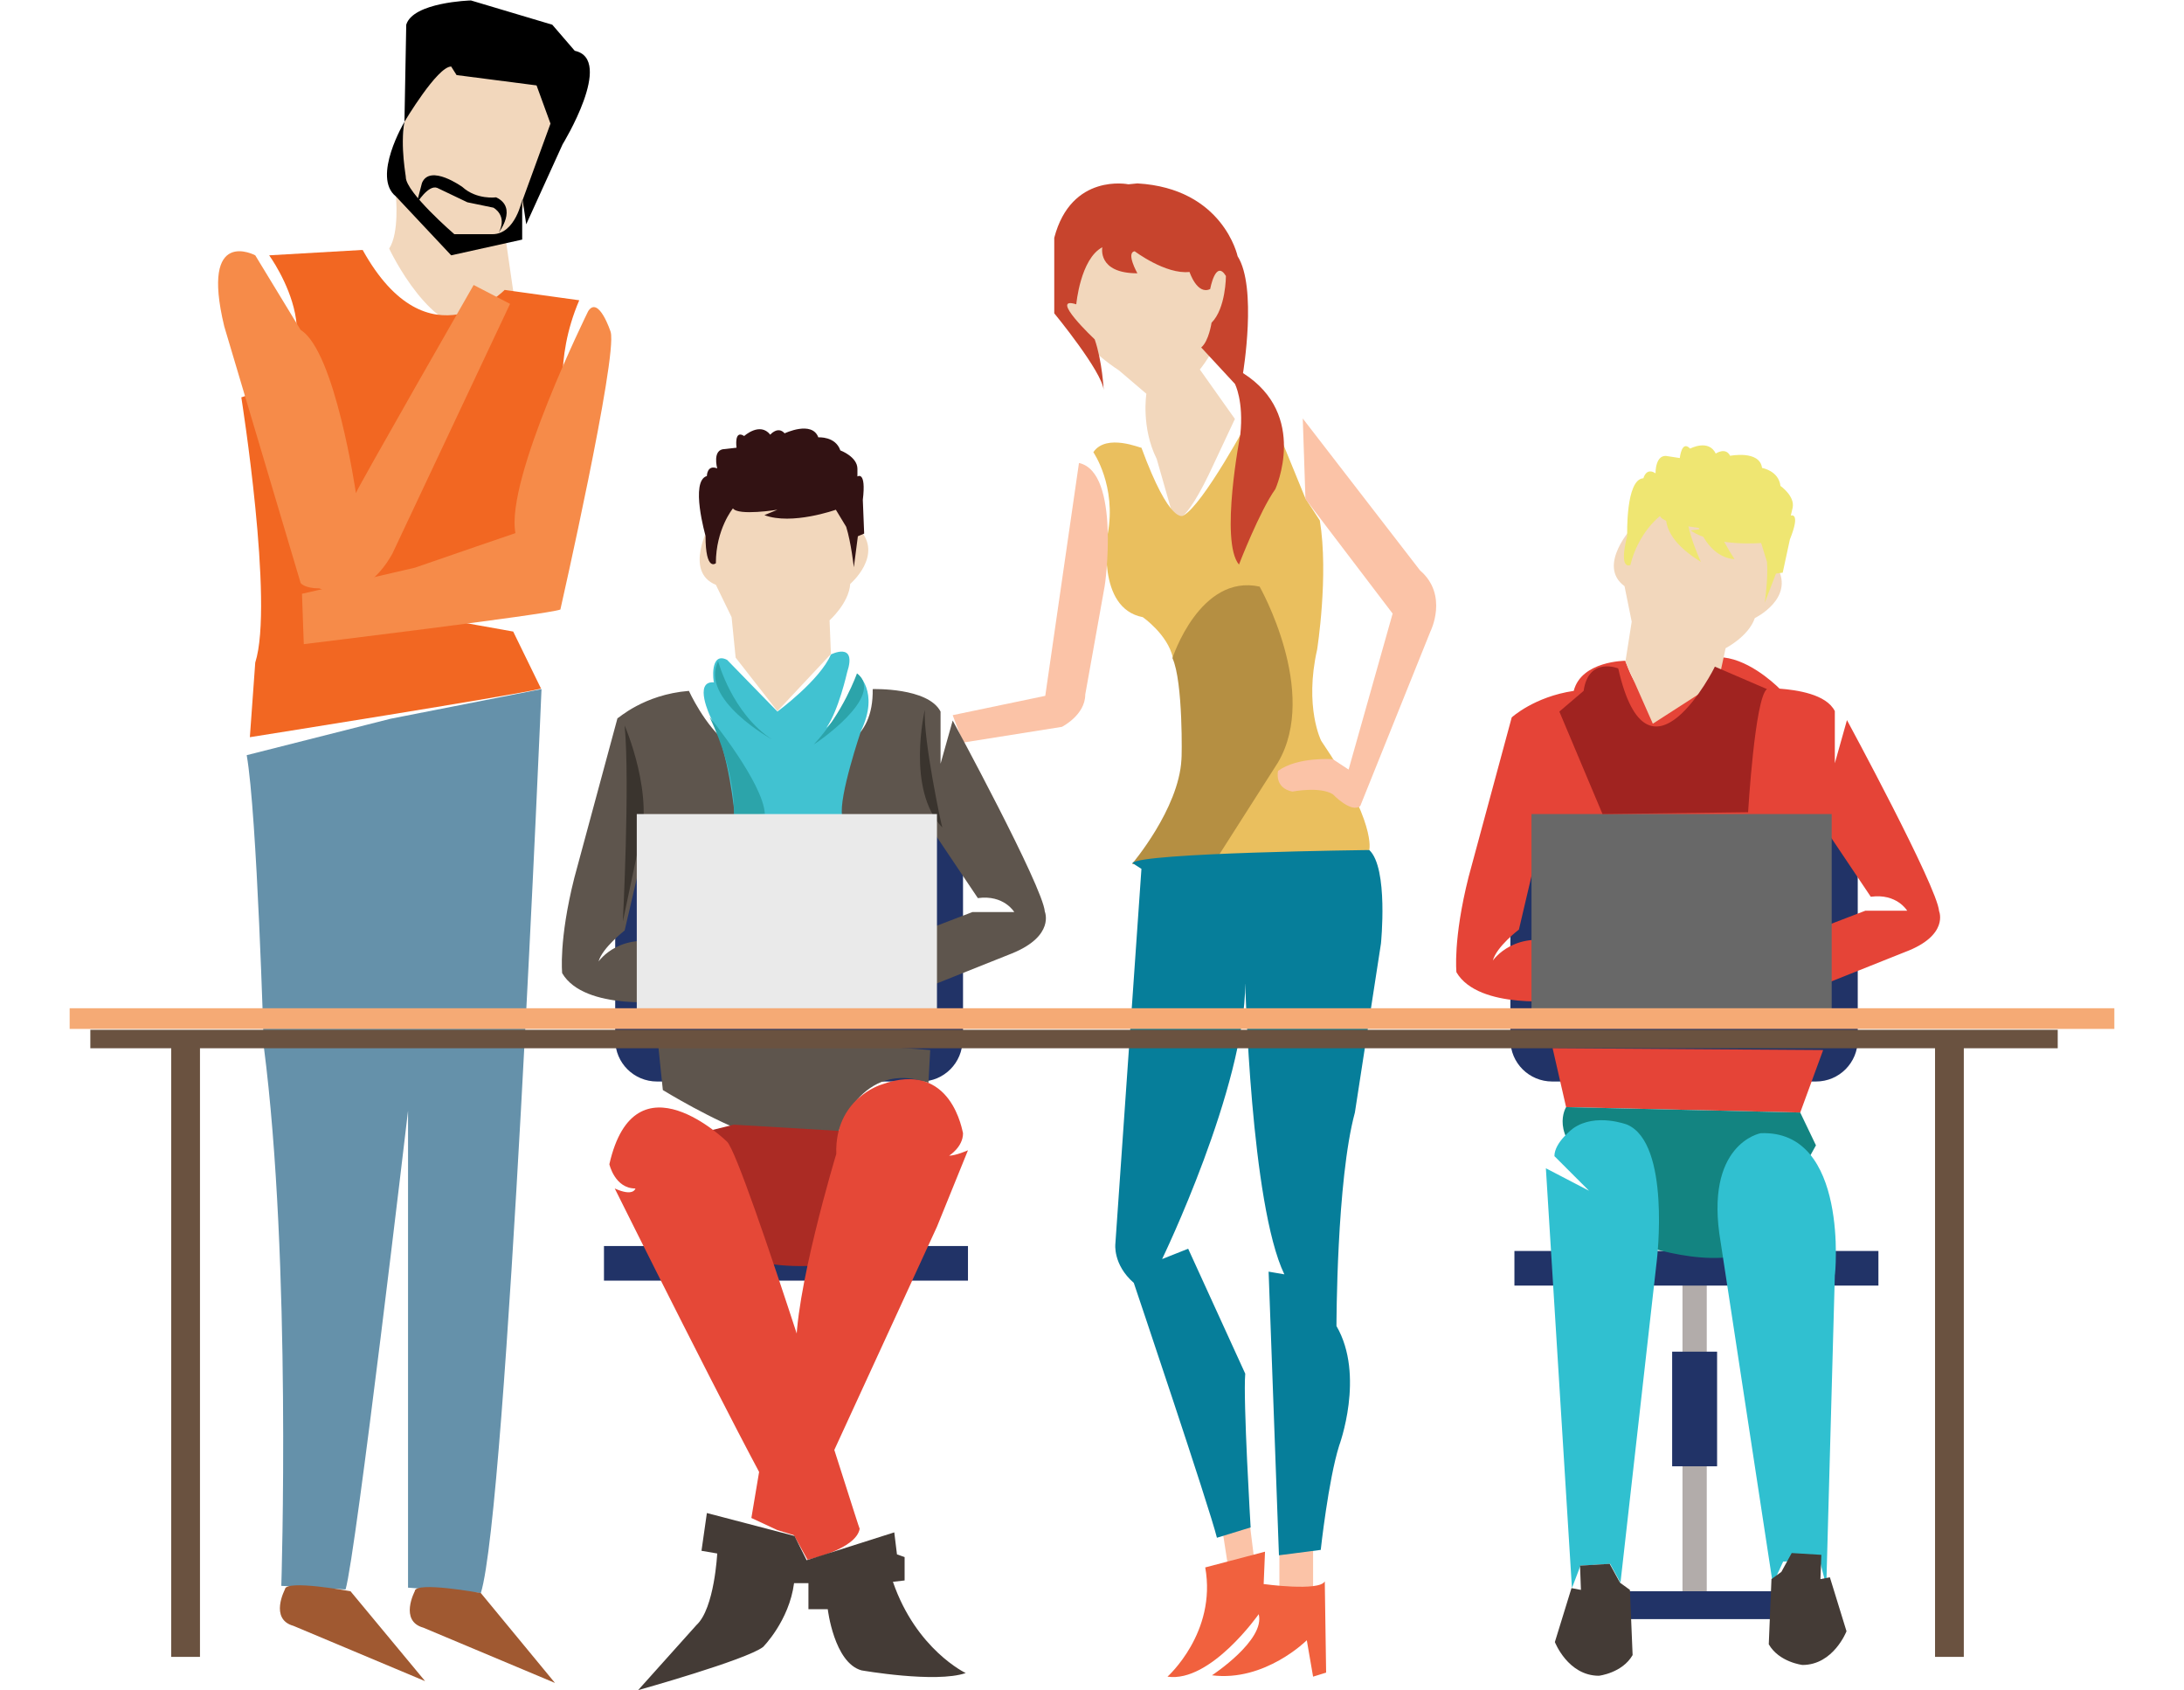 <svg xmlns="http://www.w3.org/2000/svg" viewBox="40 209 486 376"><path fill="#F2D7BC" d="M281.8 259s-15.6 17.4 7.2 32.4l6.1 5.2s-1.2 7.5 2.3 14.5l3.8 13.3s2 2.9 9-12.4l4.6-9.8-7.8-11s6.7-8.1 7.2-17.4c.1-.1-8.3-29.6-32.4-14.8z"/><path fill="#EABF5E" d="M283.3 309.6s5.2 7.5 3.2 18.2c0 0-2.6 16.5 7.8 18.5 0 0 5.5 3.8 6.7 9 0 0 9.3-14.8 17.9-14.8 0 0 10.4 23.4 3.8 35.3l-14.8 25.8 36.8-3.5s1.7-6.1-10.7-24.3c0 0-3.8-7.5-.9-20.3 0 0 2.6-16.5.6-28.7l-3.2-4.9-5.2-12.7-7.2-5.2s-10.4 19.4-14.8 21.7c0 0-2.9 2.3-9.3-15.1 0 .2-7.8-3.3-10.7 1z"/><path fill="#C7442D" d="M291.1 250s-12.7-2.6-16.5 11.9v16.8s10.7 13 11 17.1c0 0-.3-6.4-2-11.3 0 0-10.4-9.8-4.1-7.8 0 0 .9-10.1 5.8-12.7 0 0-1.2 5.8 7.8 5.8 0 0-2.6-4.6-.6-4.9 0 0 6.9 5.2 12.2 4.6 0 0 1.7 5.2 4.6 3.8 0 0 1.2-6.7 3.5-2.9 0 0 0 7.2-3.2 10.4 0 0-.6 4.1-2.3 5.5l7.5 8.1s2 3.8 1.2 11.3c0 0-4.6 23.7-.3 28.9 0 0 4.6-11.9 8.1-16.8 0 0 7.5-16.5-7.2-25.8 0 0 3.2-19.1-1.2-26 0 0-3.2-15.1-22.3-16.2l-2 .2z"/><path fill="#FBC3A7" d="M280.1 312l-7.5 51.8-20.6 4.3 2.3 6.1 22-3.5s5.2-2.6 5.2-7.2l4.3-24c.1-.1 3.6-25.5-5.7-27.5zM329.9 302.1l.6 17.9 19.4 25.5-9.8 34.7-3.5-2.3s-7.8-.6-12.2 2.6c0 0-.9 3.8 3.2 4.6 0 0 6.1-1.2 9 .6 0 0 4.1 4.3 6.1 2.6l15.6-38.8s4.1-8.1-2.3-13.6l-26.1-33.8z"/><path fill="#B58F42" d="M300.9 355.4s6.1-18.8 19.4-15.9c0 0 13.3 23.4 4.1 39.1l-14.8 23.2-17.7-.6s10.4-12.2 11-23.2c.1-.1.4-17.4-2-22.6z"/><path fill="#FBC3A7" d="M311.7 547.3l1.7 11 5.8-1.5-1.5-12.1M324.7 552.5h7.5v10.7h-7.5z"/><path fill="#067E9A" d="M294 402.3l-5.8 83.4s-.6 4.6 4.1 8.7c0 0 16.8 49.8 18.5 56.7l7.5-2.3s-1.7-28.4-1.2-34.2l-12.7-27.8-5.8 2.3s18.5-38.2 18.5-61.4c0 0 1.2 49.2 8.7 64.8l-3.5-.6 2.3 63.1 9.3-1.2s1.7-15.6 4.1-23.2c0 0 5.8-15.6-.6-26.6 0 0 0-32.4 4.1-47.5l5.8-37.6s1.7-16.8-2.6-20.8c0 0-51.2.6-52.7 2.9"/><path fill="#F1613E" d="M308.2 557.7l13.3-3.5-.3 7.2s12.4 1.7 13.6-.6l.3 20.3-2.9.9-1.4-8.1s-9.3 9.3-21.1 7.8c0 0 11.9-7.8 10.4-13.6 0 0-10.7 15.3-20.3 13.9 0 0 11-9.8 8.4-24.3z"/><path fill="#B2ACAA" d="M414.4 493.5h5.4v73.3h-5.4z"/><path fill="#213367" d="M412.1 509.7h10v25.5h-10zM400.9 563h36.3v6.2h-36.3z"/><g><path fill="#213367" d="M254.2 440.3c0 5.1-4.1 9.3-9.3 9.3h-58.7c-5.1 0-9.3-4.1-9.3-9.3v-37c0-5.1 4.1-9.3 9.3-9.3H245c5.1 0 9.3 4.1 9.3 9.3v37z"/><path fill="#F2D7BC" d="M140.4 218.4L130 236.1l-1.9 16.6s.8 8.1-1.5 11.6c0 0 9.6 20.5 20.5 17.4l7.3-6.6-1.9-13.1s12-20.5 15.4-30.5l-27.5-13.1z"/><path d="M130.4 214.5l-.4 21.6s7.3-12.3 10.4-12.3l1.2 1.9 17.8 2.3 3.1 8.5-6.2 17 .8 5.4 8.1-17.8s11.6-18.9 2.7-20.8l-5-5.8-18.1-5.4c-.2 0-12.9.4-14.4 5.4z"/><path d="M130 236.1s-7.3 12.3-1.9 16.6l12.3 13.1 15.8-3.5v-8.9s-1.5 7.7-6.6 7.7h-8.5s-10.8-9.3-10.8-12.7c.1.1-1.3-6.8-.3-12.3z"/><path fill="#F26722" d="M99.9 265.8s17.4 23.9-6.2 31.6c0 0 7.3 45.9 3.1 59L95.6 373s58.7-9.3 64.8-10.8l-6.2-12.7-23.5-4.2 32.8-14.7 2.3-30.1s-2.7-11.2 3.1-24.7l-16.6-2.3s-17 17.4-31.6-8.9l-20.8 1.2z"/><path d="M142.9 250.6s-7.2-5.2-9-.9l-1.2 4.6s2.6-4.3 4.6-3.5l6.7 3.2 5.8 1.2s3.2 1.7 1.2 5.5c0 0 4.3-5.5-.6-7.8 0 0-4.3.6-7.5-2.3z"/><path fill="#F68B49" d="M96.8 265.8s-12.3-6.6-6.9 15.8l17 57.1s.8 1.2 4.2 1.2c0 0 9.3 4.6 16.2-7.7l26.2-55.6-8.1-4.2s-25.9 45.2-26.2 46.3c0 0-4.6-31.6-12.3-36.3l-10.1-16.6z"/><path fill="#5E554D" d="M193.3 362.7s3.5 7.7 8.5 11.6c0 0 32.8 11.2 32.4-12 0 0 12.3-.4 15.1 5v11.6l2.7-9.6s20.1 37 20.5 42.5c0 0 2.3 5.4-7.3 9.3l-19.3 7.7-1.5-12.3 12-4.6h9.3s-2.3-3.9-8.1-3.1l-9.6-14.3-18.5 24.5-39.7-8.5-6.9-11.2L179 416s-5 3.9-5.8 6.9c0 0 5-7.3 16.2-3.5l-.8 12.3s-18.5 2.3-23.5-6.2c0 0-.8-7.3 2.7-21.2l9.6-35.5c.1.1 5.8-5.3 15.9-6.1z"/><path fill="#F68B49" d="M170.9 278.2s-18.5 37.4-16.2 49.4c0 0-15.8 5.4-22.4 7.7l-25.1 5.8.4 11.2s54.4-6.6 57.1-7.7c0 0 12.7-56 11.2-61.7 0-.1-2.7-8.2-5-4.7z"/><path fill="#6591AA" d="M94.9 377l32-8.1 33.6-6.6s-7.7 182.5-13.5 201.1l-16.2-1.2V456.1s-11.6 98.8-13.9 106.5l-14.3-.8s2.3-72.2-3.9-120c0 0-1.5-51.7-3.8-64.8z"/><path fill="#A05931" d="M132.3 563s-3.5 6.6 1.9 8.1l29.3 12.3-16.5-20s-14.7-2.7-14.7-.4zM103.4 562.6s-3.5 6.6 1.9 8.1l29.3 12.3-16.6-20s-14.6-2.7-14.6-.4z"/><path fill="#213367" d="M453.4 440.3c0 5.1-4.1 9.3-9.3 9.3h-58.7c-5.1 0-9.3-4.1-9.3-9.3v-37c0-5.1 4.1-9.3 9.3-9.3h58.7c5.1 0 9.3 4.1 9.3 9.3v37z"/><path fill="#F2D7BC" d="M197.9 325.8s-5.8 10.4 1.4 13.3l3.5 7.2.9 9 9.3 11.9 11.9-12.7-.3-7.5s4.3-3.8 4.6-8.1c0 0 7.5-6.4 2-12.2l-2.3-8.1-27.2.3-3.8 6.9z"/><path fill="#321213" d="M203.1 322.1s-3.8 4.6-3.8 12.2c0 0-2.3 2-2.3-6.1 0 0-3.5-12.2.3-13.3 0 0 0-2.6 2.3-1.7 0 0-1.2-4.3 1.7-4.3l2.6-.3s-.6-4.1 1.7-2.6c0 0 3.5-3.2 5.8-.3 0 0 1.7-2 3.2-.3 0 0 6.1-2.9 7.5.9 0 0 3.8-.3 4.9 2.9 0 0 3.8 1.4 3.8 4.1v1.7s2-1.4 1.2 5.2l.3 7.5-1.4.6-.9 6.9s-.6-5.5-1.7-9l-2.3-3.8s-9.8 3.5-15.9 1.2l2.9-1.2s-8.7 1.4-9.9-.3z"/><path fill="#41C2D1" d="M201.8 355.8l11.2 11.5s9.5-7 11.9-12.7c0 0 5.9-3 3.6 4 0 0-1.9 8.5-4.6 12.3 0 0 5-4.2 6.9-12 0 0 5 3.9.8 12.7 0 0-5 14.7-4.2 18.9h-23.9s-1.2-14.3-5.4-22c0 0-3.9-8.1.8-7.7-.2 0-1-7 2.9-5z"/><path fill="#E54437" d="M471.5 411.7c-.4-5.4-20.5-42.5-20.5-42.5l-2.7 9.6v-11.6c-1.9-3.8-8.5-4.7-12.3-5-1.4-1.4-7.5-7-13.6-7 0 0-13.9 21.2-20.7.8 0 0-9.8 0-11.5 6.7-8.8 1.3-13.8 5.9-13.8 5.9l-9.6 35.5c-3.5 13.9-2.7 21.2-2.7 21.2 5 8.5 23.5 6.2 23.5 6.2l.8-12.3c-11.2-3.9-16.2 3.5-16.2 3.5.8-3.1 5.8-6.9 5.8-6.9l3.9-16.6 6.9 11.2 39.8 8.5 18.1-24.7 9.6 14.3c5.8-.8 8.1 3.1 8.1 3.1h-9.3l-12 4.6 1.5 12.3 19.3-7.7c9.9-3.7 7.6-9.1 7.6-9.1z"/><path fill="#2CA4AA" d="M199.8 356.1s3.1 11.6 12 17.4c0 0-16.2-8.9-12-17.4zM197.9 368.5s12 14.7 12.3 21.6l-6.9.4s.8-8.9-5.4-22zM230.7 358.8s-3.1 8.9-9.6 15.8c0 .1 16.2-10.7 9.6-15.8z"/><path fill="#3A342E" d="M179 370.4s6.9 15.8 3.1 27l-3.5 16.6s1.6-30.8.4-43.6zM245.8 366.9s-4.2 17.8 3.9 26.2c-.1.1-4.3-19.6-3.9-26.2z"/><path fill="#EAEAEA" d="M181.7 390.1h66.8v44.4h-66.8z"/><path fill="#F2D7BC" d="M403.4 326.1s-8.2 8.7-1.9 13.3l1.6 7.9-1.4 8.9 6.1 13.8 14.6-9.4 1.6-7.4s5.1-2.6 6.5-6.7c0 0 8.9-4.3 5-11.3l-.3-8.4-26.4-6.4-5.4 5.7z"/><path fill="#EFE672" d="M409.4 323.8s-4.8 3.6-6.6 10.9c0 0-2.7 1.4-.7-6.5 0 0-.4-12.6 3.6-12.8 0 0 .6-2.5 2.7-1.1 0 0-.1-4.5 2.8-3.8l2.6.4s.4-4.1 2.3-2.1c0 0 4.1-2.2 5.7 1.1 0 0 2.2-1.5 3.2.5 0 0 6.6-1.3 7.1 2.7 0 0 3.7.6 4.1 4 0 0 3.3 2.3 2.7 4.9l-.4 1.7s2.3-.9-.2 5.3l-1.6 7.4-1.5.2-2.5 6.5s.8-5.5.5-9.1l-1.3-4.2s-10.4.9-15.7-2.8l3.1-.4c-.4-.1-9.2-.9-9.9-2.8z"/><path fill="#686868" d="M380.8 390.1h66.8v44.4h-66.8z"/><path fill="#5E554D" d="M186.3 439.9l1.2 11.6s11.2 6.9 20.1 10l18.9-.4s5-16.6 20.1-11.2l.4-7.3c-.1 0-47.9-3.9-60.7-2.7z"/><path fill="#213367" d="M174.4 486.2h81v7.7h-81zM377 487.3h81v7.7h-81z"/><path fill="#AB2B24" d="M194 461.5l9.3-2.3 32 1.9-10 29.3s-13.9 1.2-17.4-1.5L194 461.5z"/><path fill="#E54837" d="M236.1 450.3s-10.4 3.1-10 15.4c0 0-9.6 31.7-8.9 44.4 0 0 1.9 1.4 1.9 7.3l-5.4 21.2s-2.5-1.7-4.4-4.4l-2.1 12.5 5.8 2.7 3.9 1.2 31.6-68.7 6.9-17s-2.7 1.2-4.2 1.2c0 0 3.1-1.9 3.1-5-.1 0-2.4-16.6-18.2-10.8z"/><path fill="#E54837" d="M201.8 463s-20.5-20.1-26.2 5c0 0 1.2 5.4 5.8 5.4 0 0-.4 1.9-4.6 0 0 0 28.2 56.7 36.7 71.4l6.2 11.2s10.8-2.3 11.6-6.9c-.2 0-25.7-82.2-29.5-86.1z"/><path fill="#443B36" d="M239 549.9l-19.5 6.2-2.7-5.4-19.5-5.1-1.2 8.4 3.5.6s-.6 12.2-4.6 15.9L182 585s24-6.7 27.8-9.6c0 0 5.8-5.8 6.9-14.2h3.2v5.8h4.3s1.4 11.9 7.5 13.6c0 0 16.5 2.9 23.2.6 0 0-11-5.2-16.2-20.3l2.6-.3v-5.2l-1.7-.6-.6-4.9z"/><path fill="#F5AA75" d="M55.5 433.3h455v4.6h-455z"/><path fill="#6A5240" d="M60.1 438.1h437.8v4.1H60.1z"/><path fill="#6A5240" d="M78.1 441.6h6.4v136h-6.4zM470.6 441.6h6.4v136h-6.4z"/><path fill="#EFE672" d="M412.1 320.1s-5.8 6.4 6.4 13.9c0 0-5.2-11-2.3-13.9 0 0 1.7 12.7 9.8 13.3 0 0-7.5-11-4.6-15.1s-7.6-2.3-9.3 1.8z"/><path fill="#A02320" d="M400.1 357.7s-6.6-2.7-7.7 5l-5.4 4.6 9.6 22.8 32.4-.4s1.5-25.5 4.2-27.4l-11.6-5c.1 0-14.9 29.7-21.5.4z"/><path fill="#E54437" d="M385.5 442.2l3 13.1 52.1 1.2 5.1-13.9"/><path fill="#138481" d="M388.5 455.3s-3.9 6.2 5.8 13.1l9.3 17s18.1 6.9 27.8 1.2l12.7-22.8-3.5-7.3-52.1-1.2z"/><path fill="#30C0D0" d="M390.1 460s-4.2 3.1-4.2 6.2l7.7 7.7-9.6-5 5.8 93.4 1.9-5 6.6-.4 2.3 4.2 8.1-71.8s3.1-25.9-6.6-30.1c0 0-7-2.7-12 .8zM431.8 461.1s-12.7 2.3-8.9 24.3l11.6 76 2.3-5 8.1-.4 1.5 5.8 1.9-69.1c.1.1 3.2-32.4-16.5-31.6z"/><path fill="#443B36" d="M400.5 561.1l-2.3-4.2-6.6.4.2 5.4-2.1-.4-3.7 12s2.9 7.5 9.8 7.5c0 0 5.2-.6 7.5-4.6l-.6-14.5-2.2-1.6zM436.4 558.7l2.3-4.2 6.6.4-.2 5.4 2.1-.4 3.7 12s-2.9 7.5-9.8 7.5c0 0-5.2-.6-7.5-4.6l.6-14.5 2.2-1.6z"/></g></svg>